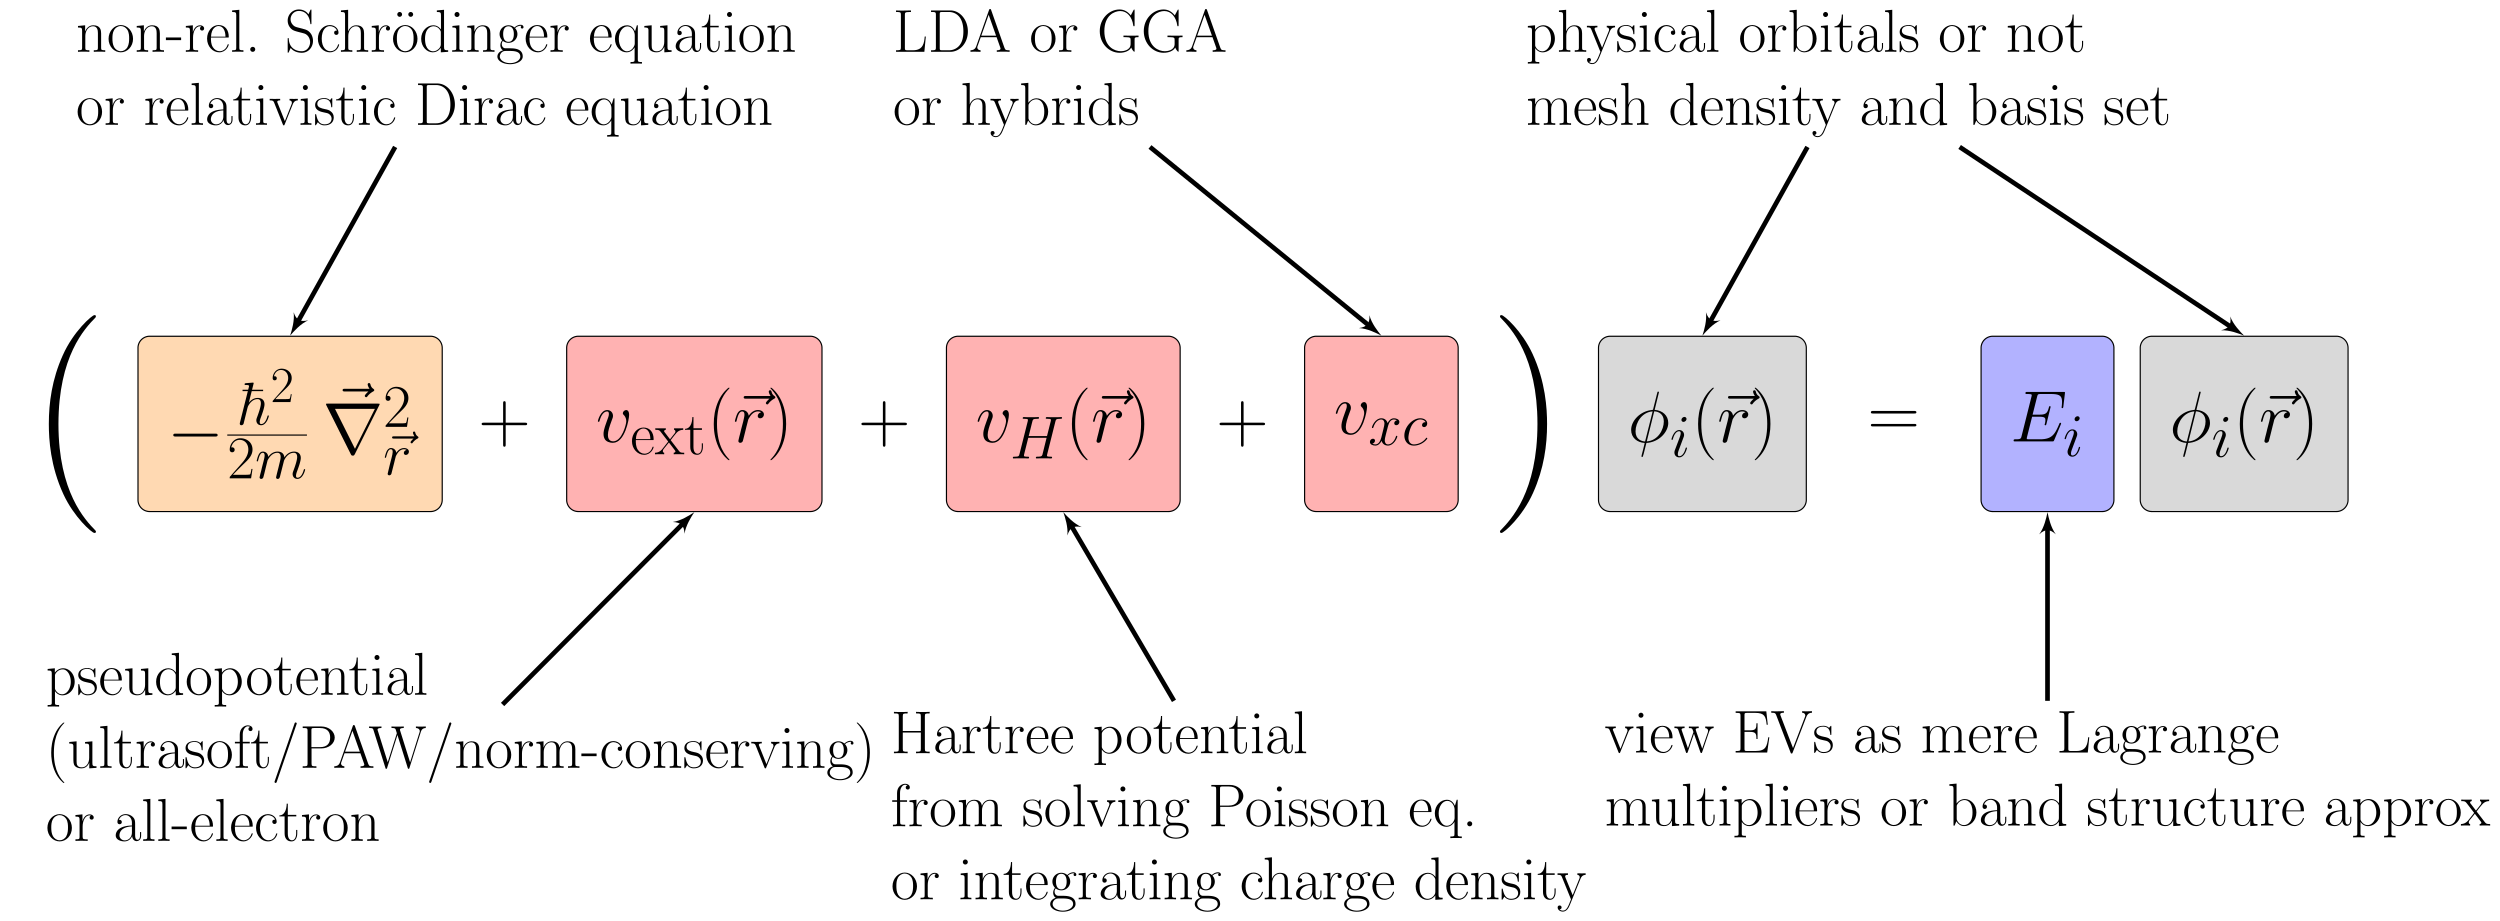 <svg xmlns="http://www.w3.org/2000/svg" xmlns:xlink="http://www.w3.org/1999/xlink" width="852.451" height="313.994"><defs><path id="a" d="M22.75 18.14c0-.078 0-.218-.219-.437C19.11 14.203 9.97 4.688 9.97-18.516c0-23.203 9-32.64 12.64-36.359 0-.078.141-.219.141-.453 0-.219-.219-.36-.516-.36-.812 0-7.14 5.5-10.78 13.672-3.72 8.25-4.767 16.282-4.767 23.422 0 5.36.532 14.422 4.985 24.016 3.578 7.734 9.672 13.172 10.562 13.172.375 0 .516-.157.516-.453m0 0"/><path id="w" d="M19.563-18.516c0-5.359-.532-14.422-4.985-24.015C11-50.266 4.906-55.688 4.016-55.688c-.22 0-.516.063-.516.438 0 .156.063.219.14.375 3.579 3.719 12.641 13.156 12.641 36.281 0 23.203-9 32.64-12.64 36.36-.079.156-.141.234-.141.375 0 .375.297.453.516.453.812 0 7.14-5.5 10.78-13.688 3.72-8.25 4.767-16.281 4.767-23.422m0 0"/><path id="b" d="M16.328-5.703c.422 0 .875 0 .875-.484 0-.5-.453-.5-.875-.5H2.922c-.422 0-.86 0-.86.5 0 .484.438.484.86.484Zm0 0"/><path id="i" d="M19.328-16.375c.047-.078.125-.25.125-.36 0-.171-.031-.187-.594-.187H1.766c-.578 0-.594.016-.594.188 0 .109.062.28.11.359L9.64.344c.172.328.25.469.672.469.421 0 .484-.141.671-.47ZM4.234-15.141h13.61L11.047-1.516Zm0 0"/><path id="c" d="M8.234-11.422v-.469H1.22v.47Zm0 0"/><path id="f" d="M8.61-3.203h-.376c-.203 1.469-.359 1.719-.453 1.844-.093.156-1.578.156-1.875.156H1.938A126 126 0 0 1 5.89-5.172c1.25-1.187 2.718-2.594 2.718-4.64 0-2.438-1.937-3.844-4.109-3.844-2.266 0-3.656 2-3.656 3.86 0 .812.61.921.844.921.218 0 .828-.125.828-.86 0-.64-.532-.828-.828-.828-.125 0-.235.032-.329.063.391-1.75 1.594-2.61 2.86-2.61 1.797 0 2.968 1.422 2.968 3.297 0 1.797-1.046 3.344-2.234 4.688L.843-.469V0h7.282Zm0 0"/><path id="n" d="M7.875-4.86c.078-.077.078-.124.078-.327 0-2.11-1.11-3.938-3.469-3.938C2.297-9.125.563-7.047.563-4.5c0 2.688 1.953 4.672 4.14 4.672 2.313 0 3.234-2.203 3.234-2.625 0-.156-.125-.156-.171-.156-.141 0-.172.046-.25.297C7.063-.907 5.922-.203 4.859-.203c-.89 0-1.78-.5-2.343-1.406-.641-1.063-.641-2.282-.641-3.25Zm-5.969-.312c.14-2.969 1.735-3.625 2.563-3.625 1.39 0 2.343 1.313 2.375 3.625Zm0 0"/><path id="o" d="M5.375-4.812a49 49 0 0 1 1.89-2.391c.688-.797 1.47-1.125 2.376-1.14v-.532c-.344.016-1.063.031-1.438.031-.562 0-1.203 0-1.672-.031v.531c.282.047.453.25.453.531 0 .375-.203.61-.312.75L5.14-5.124 3.328-7.5c-.187-.219-.187-.266-.187-.375 0-.25.203-.453.562-.469v-.531c-.5.031-1.39.031-1.906.031-.563 0-1.219 0-1.672-.031v.531c1.11 0 1.36.078 1.86.703l2.374 3.079c.047.03.141.156.141.218 0 .094-1.797 2.297-2.016 2.594C1.547-.64.578-.562.016-.531V0a43 43 0 0 1 1.453-.047c.406 0 1.312 0 1.687.047v-.531c-.125-.031-.453-.063-.453-.547 0-.375.172-.594.36-.844l1.703-2.11 1.797 2.345c.171.218.421.53.421.671 0 .297-.25.454-.578.485V0c.5-.047 1.375-.047 1.89-.047.563 0 1.22 0 1.688.047v-.531c-1.046 0-1.343-.047-1.843-.688Zm0 0"/><path id="p" d="M3.125-8.344h2.89v-.531h-2.89v-3.828H2.75C2.703-10.578 1.984-8.72.234-8.672v.328h1.797v5.797c0 .406 0 2.719 2.39 2.719 1.22 0 1.923-1.203 1.923-2.734v-1.172h-.375v1.156c0 1.422-.563 2.375-1.422 2.375-.594 0-1.422-.422-1.422-2.297Zm0 0"/><path id="B" d="M8.578-6.281c0-1.047-.219-2.766-2.656-2.766-1.625 0-2.469 1.266-2.781 2.078h-.016v-2.078l-2.437.235v.53c1.218 0 1.406.126 1.406 1.11v5.75c0 .781-.094.89-1.406.89V0c.484-.047 1.406-.047 1.937-.047s1.469 0 1.953.047v-.531c-1.312 0-1.39-.094-1.39-.89v-3.97c0-1.906 1.156-3.328 2.593-3.328 1.532 0 1.703 1.36 1.703 2.36v4.937c0 .781-.093.89-1.406.89V0c.484-.047 1.406-.047 1.938-.047.53 0 1.468 0 1.968.047v-.531c-1.328 0-1.406-.094-1.406-.89Zm0 0"/><path id="C" d="M8.906-4.422c0-2.64-1.922-4.703-4.172-4.703S.563-7.062.563-4.422c0 2.61 1.921 4.594 4.171 4.594s4.172-1.984 4.172-4.594M4.734-.203c-.968 0-1.796-.578-2.28-1.39-.517-.923-.579-2.079-.579-2.985 0-.875.047-1.953.578-2.875.422-.688 1.219-1.344 2.281-1.344.922 0 1.704.516 2.204 1.235.64.968.64 2.343.64 2.984 0 .797-.031 2.031-.594 3.031-.578.953-1.468 1.344-2.25 1.344m0 0"/><path id="D" d="M5.266-3.984v-.907H.078v.907Zm0 0"/><path id="E" d="M3.094-4.875c0-1.984.86-3.844 2.406-3.844.14 0 .281.016.422.078 0 0-.453.157-.453.688 0 .5.39.703.703.703.25 0 .703-.14.703-.719 0-.672-.656-1.078-1.36-1.078-1.562 0-2.25 1.531-2.452 2.25H3.03v-2.25l-2.39.235v.53c1.218 0 1.406.126 1.406 1.11v5.75c0 .781-.078.89-1.406.89V0c.5-.047 1.453-.047 1.984-.047.594 0 1.656 0 2.203.047v-.531c-1.484 0-1.734 0-1.734-.938Zm0 0"/><path id="F" d="m3.156-14.328-2.453.219v.53c1.219 0 1.406.126 1.406 1.126v11.031c0 .781-.078.89-1.406.89V0c.5-.047 1.406-.047 1.922-.047.531 0 1.438 0 1.938.047v-.531c-1.313 0-1.407-.094-1.407-.89Zm0 0"/><path id="G" d="M3.422-.844a.83.83 0 0 0-.844-.843c-.406 0-.844.328-.844.843A.83.83 0 0 0 2.578 0a.84.84 0 0 0 .844-.844m0 0"/><path id="H" d="M9.047-14.031c0-.36-.016-.39-.14-.39-.126 0-.173.093-.25.265l-.626 1.375c-.781-1.14-1.984-1.656-3.281-1.656a3.77 3.77 0 0 0-3.797 3.78c0 .641.14 1.548.844 2.423.766.937 1.484 1.109 3.14 1.547.625.156 1.657.421 1.86.515 1.172.484 1.797 1.734 1.797 2.89 0 1.485-1.047 3.079-2.844 3.079-2.219 0-4.281-1.25-4.422-4.14-.031-.329-.047-.344-.187-.344-.172 0-.188.015-.188.437v4.172c0 .375.016.39.14.39.141 0 .188-.109.47-.75.03-.062.03-.093.421-.89C3.016.047 4.75.328 5.75.328c2.25 0 3.828-1.875 3.828-4.062 0-1.078-.39-1.907-.61-2.282-.874-1.312-1.796-1.562-2.796-1.812-.14-.063-.188-.063-1.344-.36-1.11-.28-1.578-.421-2.094-.984-.593-.64-.796-1.297-.796-1.969 0-1.328 1.078-2.796 2.828-2.796 2.203 0 3.562 1.546 3.875 4.124.062.376.078.391.218.391.188 0 .188-.062.188-.406Zm0 0"/><path id="I" d="M7.203-7.234c-.39 0-.969 0-.969.734 0 .578.485.734.75.734.141 0 .735-.062.735-.78 0-1.47-1.39-2.579-2.985-2.579-2.187 0-4.046 2.016-4.046 4.656 0 2.75 1.937 4.64 4.046 4.64 2.563 0 3.204-2.374 3.204-2.608 0-.079-.032-.141-.172-.141-.141 0-.172.015-.25.281C6.984-.625 5.796-.203 4.922-.203 3.594-.203 2-1.422 2-4.484c0-3.141 1.531-4.282 2.75-4.282.813 0 2 .407 2.453 1.532m0 0"/><path id="J" d="M8.578-6.281c0-1.047-.219-2.766-2.656-2.766-1.688 0-2.516 1.36-2.766 2.047h-.015v-7.328l-2.453.219v.53c1.218 0 1.406.126 1.406 1.126v11.031c0 .781-.094.89-1.406.89V0c.484-.047 1.406-.047 1.937-.047s1.469 0 1.953.047v-.531c-1.312 0-1.39-.094-1.39-.89v-3.97c0-1.906 1.156-3.328 2.593-3.328 1.532 0 1.703 1.36 1.703 2.36v4.937c0 .781-.093.89-1.406.89V0c.484-.047 1.406-.047 1.938-.047.53 0 1.468 0 1.968.047v-.531c-1.328 0-1.406-.094-1.406-.89Zm0 0"/><path id="K" d="M3.656-12.75a.81.81 0 0 0-.812-.828c-.531 0-.813.469-.813.812 0 .407.328.829.813.829.437 0 .812-.36.812-.813m3.782 0a.833.833 0 0 0-.829-.828.817.817 0 0 0-.812.812.82.82 0 1 0 1.64.016m0 0"/><path id="L" d="M6.031-14.11v.532c1.219 0 1.407.125 1.407 1.125v4.828c-.079-.094-.938-1.422-2.61-1.422-2.094 0-4.14 1.875-4.14 4.61C.688-1.735 2.609.172 4.624.172c1.75 0 2.672-1.375 2.766-1.516V.172L9.89 0v-.531c-1.22 0-1.407-.125-1.407-1.125v-12.672Zm1.36 11.626c0 .625-.375 1.187-.844 1.593-.703.625-1.406.72-1.797.72C4.156-.172 2-.47 2-4.422 2-8.47 4.406-8.72 4.938-8.72c.953 0 1.718.531 2.187 1.281.266.438.266.5.266.875Zm0 0"/><path id="M" d="M3.203-12.719c0-.453-.375-.86-.844-.86a.854.854 0 0 0-.843.86.84.84 0 0 0 .843.844.85.85 0 0 0 .844-.844M.781-8.813v.532c1.156 0 1.328.125 1.328 1.11v5.75c0 .78-.078.89-1.406.89V0c.5-.047 1.39-.047 1.906-.047.485 0 1.344 0 1.813.047v-.531c-1.219 0-1.266-.125-1.266-.875v-7.64Zm0 0"/><path id="N" d="M2.297-3.719a3.08 3.08 0 0 0 1.89.656c1.641 0 3.047-1.28 3.047-2.984 0-.547-.171-1.375-.796-2.016.578-.609 1.437-.812 1.906-.812.078 0 .203 0 .312.063-.078.015-.265.093-.265.421 0 .266.187.454.453.454.312 0 .469-.204.469-.47 0-.39-.313-.812-.97-.812-.827 0-1.546.406-2.124.938a3 3 0 0 0-2.032-.766c-1.625 0-3.03 1.281-3.03 3 0 1.172.687 1.922.89 2.125-.625.719-.625 1.563-.625 1.672 0 .531.203 1.328.906 1.75C1.266-.234.406.594.406 1.625c0 1.5 1.969 2.594 4.328 2.594 2.266 0 4.313-1.063 4.313-2.61 0-2.812-3.063-2.812-4.64-2.812-.485 0-1.329 0-1.438-.016-.64-.11-1.063-.687-1.063-1.406 0-.187 0-.64.39-1.094m1.89.313c-1.812 0-1.812-2.235-1.812-2.64 0-.423 0-2.657 1.813-2.657 1.828 0 1.828 2.234 1.828 2.656 0 .406 0 2.64-1.828 2.64m.547 7.265c-2.062 0-3.5-1.093-3.5-2.234 0-.64.36-1.234.813-1.562.515-.36.719-.36 2.125-.36 1.687 0 4.047 0 4.047 1.922 0 1.14-1.422 2.234-3.485 2.234m0 0"/><path id="O" d="M8.484-9.047h-.328L7.546-7c-.484-1.094-1.343-2.047-2.734-2.047-2.109 0-4.124 1.875-4.124 4.61C.688-1.735 2.577.172 4.64.172c1.593 0 2.484-1.219 2.75-1.688V2.61c0 .782-.079.875-1.407.875v.547c.5-.047 1.407-.047 1.954-.047.53 0 1.468 0 1.953.047v-.547c-1.313 0-1.407-.078-1.407-.875ZM7.438-2.828c0 .89-.75 1.719-.813 1.781-.64.719-1.375.875-1.875.875C3.203-.172 2-2.125 2-4.422c0-2.422 1.36-4.25 2.953-4.25 1.656 0 2.484 1.875 2.484 2.953Zm0 0"/><path id="P" d="M6.078-8.812v.53c1.219 0 1.406.126 1.406 1.11v3.766c0 1.734-.937 3.234-2.468 3.234-1.688 0-1.828-1-1.828-2.078v-6.797l-2.5.235v.53c.828 0 1.375 0 1.406.829v3.969c0 1.375 0 2.265.531 2.843.266.266.781.813 2.266.813 1.765 0 2.437-1.5 2.609-1.922h.016V.172L9.984 0v-.531c-1.218 0-1.406-.125-1.406-1.125v-7.39Zm0 0"/><path id="Q" d="M7.438-5.344c0-1.375 0-2.093-.875-2.89a3.47 3.47 0 0 0-2.344-.891c-1.64 0-2.813 1.281-2.813 2.64 0 .766.625.798.735.798.28 0 .75-.157.75-.735 0-.516-.391-.75-.75-.75-.079 0-.172.031-.235.047.422-1.297 1.547-1.672 2.266-1.672 1.031 0 2.172.906 2.172 2.64v.907c-1.219.047-2.688.203-3.844.828C1.203-3.703.828-2.672.828-1.875.828-.297 2.688.172 3.781.172c1.14 0 2.188-.64 2.64-1.828C6.47-.75 7.048.078 7.954.078c.438 0 1.531-.281 1.531-1.922V-3H9.11v1.188c0 1.25-.562 1.421-.828 1.421-.844 0-.844-1.078-.844-1.984ZM6.344-2.875c0 1.797-1.282 2.703-2.422 2.703-1.031 0-1.828-.75-1.828-1.703 0-.625.265-1.719 1.453-2.375 1-.562 2.14-.64 2.797-.687Zm0 0"/><path id="R" d="M8.078-7.016c.188-.468.516-1.28 1.719-1.328v-.531c-.39.016-.922.031-1.313.031-.421 0-1.109 0-1.515-.031v.531c.515.047.797.281.797.828 0 .188 0 .22-.125.516L5.375-1.266 2.906-7.453c-.125-.266-.125-.313-.125-.39 0-.5.688-.5 1-.5v-.532c-.5.031-1.406.031-1.922.031-.562 0-1.203 0-1.656-.031v.531c.781 0 1.219 0 1.469.64l3 7.517c.125.312.14.359.328.359s.203-.047.328-.36Zm0 0"/><path id="S" d="M6.375-8.719c0-.375-.016-.39-.14-.39-.079 0-.094.015-.344.328-.063.078-.25.297-.313.375-.656-.703-1.594-.719-1.937-.719-2.297 0-3.125 1.188-3.125 2.39 0 1.86 2.109 2.298 2.703 2.423 1.312.265 1.765.343 2.187.718.282.25.735.703.735 1.453 0 .86-.5 1.97-2.407 1.97-1.796 0-2.437-1.36-2.812-3.173-.047-.297-.047-.312-.219-.312s-.187.015-.187.437V-.25c0 .375.015.39.14.39.11 0 .125-.015.235-.187.125-.187.437-.672.562-.875C1.86-.375 2.578.172 3.734.172c2.047 0 3.141-1.125 3.141-2.734 0-1.047-.547-1.61-.828-1.86-.61-.64-1.344-.781-2.203-.953-1.14-.25-2.578-.531-2.578-1.797 0-.531.28-1.672 2.375-1.672 2.203 0 2.328 2.063 2.375 2.735.015.093.125.125.187.125.172 0 .172-.063.172-.422Zm0 0"/><path id="T" d="M1.078-14.11v.532c1.422 0 1.656 0 1.656.937v11.172c0 .938-.234.938-1.656.938V0h6.563c3.328 0 6-3.062 6-6.937 0-3.907-2.625-7.172-6-7.172ZM4.922-.53c-.828 0-.875-.11-.875-.813v-11.422c0-.703.047-.812.875-.812h2.312c1.704 0 4.875 1.015 4.875 6.64 0 2.907-.859 4.094-1.25 4.641A4.52 4.52 0 0 1 7.234-.53Zm0 0"/><path id="U" d="M4.547 3.484c-1.328 0-1.406-.078-1.406-.875v-3.875C3.734-.39 4.609.172 5.703.172c2.063 0 4.156-1.828 4.156-4.64 0-2.594-1.796-4.579-3.937-4.579-1.234 0-2.25.688-2.828 1.5v-1.5L.64-8.812v.53c1.218 0 1.406.126 1.406 1.11V2.61c0 .782-.078.875-1.406.875v.547c.5-.047 1.406-.047 1.937-.047.547 0 1.469 0 1.969.047ZM3.14-6.484c0-.297 0-.72.812-1.485a2.8 2.8 0 0 1 1.828-.703c1.516 0 2.75 1.875 2.75 4.235 0 2.343-1.328 4.265-2.953 4.265-.75 0-1.547-.344-2.172-1.312-.265-.453-.265-.578-.265-.907Zm0 0"/><path id="V" d="M6.328 5.047c0-.031 0-.063-.062-.125-.953-.969-3.5-3.625-3.5-10.063 0-6.453 2.5-9.078 3.515-10.109 0-.016.047-.062.047-.125 0-.062-.062-.094-.156-.094-.219 0-1.984 1.531-2.984 3.797-1.047 2.297-1.329 4.531-1.329 6.5 0 1.5.141 4.016 1.391 6.688.984 2.14 2.672 3.656 2.922 3.656.11 0 .156-.047.156-.125m0 0"/><path id="W" d="M3.156-8.344h2.36v-.531H3.125v-2.5c0-1.719.86-2.797 1.75-2.797.266 0 .578.078.781.235-.156.03-.593.187-.593.703 0 .53.406.703.703.703.28 0 .703-.172.703-.703 0-.797-.75-1.266-1.578-1.266-1.172 0-2.782.969-2.782 3.156v2.469H.453v.531H2.11v6.922c0 .781-.078.89-1.406.89V0c.5-.047 1.438-.047 1.985-.047.593 0 1.656 0 2.203.047v-.531c-1.485 0-1.735 0-1.735-.938Zm0 0"/><path id="X" d="M8.406-14.75c.11-.266.11-.312.11-.344a.357.357 0 0 0-.36-.375c-.25 0-.328.156-.406.406L1.047 4.422c-.094.266-.094.312-.094.344 0 .25.188.375.344.375.25 0 .328-.157.422-.407Zm0 0"/><path id="Y" d="M4.094-6.625H7.39c2.672 0 4.609-1.734 4.609-3.703s-1.906-3.781-4.61-3.781h-6.31v.53c1.422 0 1.656 0 1.656.938v11.172c0 .938-.234.938-1.656.938V0c.594-.047 1.688-.047 2.328-.047s1.735 0 2.344.047v-.531c-1.437 0-1.656 0-1.656-.938Zm-.047-.437v-5.704c0-.703.047-.812.875-.812H7c2.672 0 3.438 1.531 3.438 3.25 0 1.875-.922 3.265-3.438 3.265Zm0 0"/><path id="Z" d="M7.5-14.281c-.11-.266-.14-.328-.36-.328-.202 0-.234.062-.343.328L2.422-1.875C2.032-.765 1.203-.531.469-.531V0c.375-.047 1.203-.047 1.594-.047.515 0 1.343 0 1.843.047v-.531c-.969-.047-1.125-.703-1.125-.953 0-.188.047-.297.094-.422l1.094-3.078h5.406l1.25 3.515c.094.25.094.297.094.375 0 .563-.89.563-1.281.563V0c.593-.047 1.671-.047 2.312-.047.547 0 1.578 0 2.063.047v-.531c-1.094 0-1.454 0-1.735-.766Zm-.828 1.656 2.516 7.11H4.156Zm0 0"/><path id="aa" d="M17.828-12.25c.188-.562.5-1.281 1.688-1.328v-.531a43 43 0 0 1-1.438.046c-.515 0-1.422 0-1.922-.046v.53c.922.032 1.313.548 1.313 1.048 0 .14-.016.219-.094.453L14.172-1.875l-3.375-10.75c-.063-.203-.078-.281-.078-.375 0-.578.906-.578 1.297-.578v-.531c-.594.046-1.625.046-2.266.046-.516 0-1.453 0-1.922-.046v.53c.953 0 1.203.063 1.406.438.079.188.407 1.266.407 1.329a.7.7 0 0 1-.063.265l-3.031 9.64-3.36-10.718c-.109-.281-.109-.328-.109-.375 0-.578.906-.578 1.328-.578v-.531c-.61.046-1.64.046-2.281.046-.531 0-1.437 0-1.937-.046v.53c1.234 0 1.328.126 1.53.798L5.75-.016c.094.313.094.344.281.344.172 0 .235-.031.313-.328l3.515-11.203L13.36 0c.094.297.157.328.313.328.187 0 .187-.031.297-.344Zm0 0"/><path id="ab" d="M13.969-6.281c0-1.032-.188-2.766-2.656-2.766-1.391 0-2.376.953-2.735 2.063h-.031c-.25-1.688-1.469-2.063-2.625-2.063-1.625 0-2.469 1.266-2.781 2.078h-.016v-2.078l-2.437.235v.53c1.218 0 1.406.126 1.406 1.11v5.75c0 .781-.094.89-1.406.89V0c.484-.047 1.406-.047 1.937-.047s1.469 0 1.953.047v-.531c-1.312 0-1.39-.094-1.39-.89v-3.97c0-1.906 1.156-3.328 2.593-3.328 1.532 0 1.703 1.36 1.703 2.36v4.937c0 .781-.093.89-1.406.89V0c.484-.047 1.406-.047 1.938-.047.53 0 1.468 0 1.968.047v-.531c-1.328 0-1.406-.094-1.406-.89v-3.97c0-1.906 1.156-3.328 2.594-3.328 1.531 0 1.703 1.36 1.703 2.36v4.937c0 .781-.094.89-1.406.89V0c.484-.047 1.406-.047 1.937-.047s1.469 0 1.969.047v-.531c-1.328 0-1.406-.094-1.406-.89Zm0 0"/><path id="ac" d="M5.438-5.14c0-1.485-.157-4.016-1.391-6.672-.984-2.157-2.688-3.657-2.938-3.657-.062 0-.14.016-.14.125q0 .047.047.094C2-14.219 4.53-11.594 4.53-5.172c0 6.453-2.5 9.078-3.515 10.11-.032.046-.047.062-.047.109 0 .094.078.125.14.125.235 0 1.985-1.531 3-3.813 1.032-2.28 1.329-4.515 1.329-6.5m0 0"/><path id="ad" d="M11.594-12.64c0-.938.219-.938 1.64-.938v-.531c-.593.046-1.687.046-2.328.046s-1.734 0-2.328-.046v.53c1.422 0 1.64 0 1.64.938v5.047H4.064v-5.047c0-.937.234-.937 1.656-.937v-.531c-.594.046-1.688.046-2.328.046-.641 0-1.735 0-2.344-.046v.53c1.437 0 1.656 0 1.656.938v11.172c0 .938-.219.938-1.656.938V0c.61-.047 1.703-.047 2.344-.047s1.734 0 2.328.047v-.531c-1.422 0-1.657 0-1.657-.938v-5.593h6.157v5.593c0 .938-.219.938-1.64.938V0c.593-.047 1.687-.047 2.327-.047s1.735 0 2.328.047v-.531c-1.421 0-1.64 0-1.64-.938Zm0 0"/><path id="ae" d="M8.063-7.062C8.578-8.328 9.5-8.344 9.797-8.344v-.531c-.39.016-.922.031-1.313.031-.421 0-1.109 0-1.515-.031v.531c.781.063.797.64.797.797 0 .219-.047.313-.141.563l-2.25 5.578-2.469-6.031c-.094-.25-.094-.391-.094-.407 0-.453.47-.5.97-.5v-.531c-.5.031-1.391.031-1.907.031-.547 0-1.219 0-1.672-.031v.531c1.125 0 1.25.11 1.516.766L4.797 0C3.859 2.438 3.328 3.86 2.03 3.86c-.234 0-.75-.063-1.125-.438.485-.031.688-.328.688-.672 0-.36-.25-.656-.672-.656-.453 0-.672.297-.672.672 0 .828.844 1.422 1.781 1.422C3.22 4.188 3.97 3.03 4.375 2Zm0 0"/><path id="af" d="M11.203-5.219h-.375C10.656-3.187 10.391-.53 6.86-.53H4.938c-.829 0-.875-.11-.875-.813v-11.281c0-.734.046-.953 1.625-.953h.453v-.531c-.86.046-1.844.046-2.688.046-.64 0-1.797 0-2.406-.046v.53c1.437 0 1.656 0 1.656.938v11.172c0 .938-.219.938-1.656.938V0h9.656Zm0 0"/><path id="ag" d="M12.828-4.11c0-.78.063-.89 1.344-.89v-.531c-.5.031-1.61.031-2.172.031-.578 0-2.187-.016-2.969-.031V-5h.61c1.78 0 1.828.234 1.828.969v1.36c0 2.28-2.688 2.468-3.328 2.468-2.125 0-5.625-1.469-5.625-6.86 0-5.39 3.437-6.843 5.437-6.843 2.328 0 4.031 2.031 4.422 4.906.047.234.047.281.219.281.234 0 .234-.047.234-.406v-4.906c0-.36-.015-.39-.14-.39-.094 0-.11.03-.25.265l-.907 1.734c-1.015-1.265-2.25-2.015-3.844-2.015-3.53 0-6.734 3.124-6.734 7.374C.953-2.827 4.093.329 7.72.329c1.687 0 3.312-.594 3.953-1.781.344.86.922 1.437 1.031 1.437.11 0 .125-.03.125-.39Zm0 0"/><path id="ah" d="M3.094-14.328.64-14.11v.53c1.218 0 1.406.126 1.406 1.126V0h.375l.594-1.469C3.609-.5 4.5.171 5.703.171c2.063 0 4.156-1.827 4.156-4.64 0-2.64-1.859-4.578-3.953-4.578-1.281 0-2.187.688-2.812 1.485ZM3.14-6.5c0-.375 0-.437.28-.875.813-1.234 1.97-1.344 2.36-1.344.625 0 2.75.328 2.75 4.235 0 4.093-2.437 4.312-2.937 4.312-.64 0-1.563-.234-2.235-1.437C3.14-2 3.14-2.047 3.14-2.422Zm0 0"/><path id="ai" d="M12.016-7.062c.422-1.22 1.25-1.266 1.562-1.282v-.531c-.422.016-.828.031-1.25.031-.39 0-1.281 0-1.625-.031v.531c.64.047.985.406.985.922 0 .156-.032.344-.079.484l-1.937 5.61-2.11-6.094c-.046-.14-.109-.297-.109-.39 0-.532.703-.532 1.031-.532v-.531c-.468.031-1.343.031-1.828.031-.515 0-1.062 0-1.531-.031v.531c1.14 0 1.14.047 1.563 1.344L4.797-1.469 2.75-7.437c-.11-.266-.11-.313-.11-.375 0-.532.704-.532 1.032-.532v-.531c-.485.031-1.36.031-1.875.031-.453 0-1.156 0-1.594-.031v.531c.906 0 1.14.063 1.36.75L4.108-.172c.079.281.141.344.313.344.14 0 .219-.047.328-.36l2.125-6.234L9.031-.187c.094.312.188.359.328.359.157 0 .22-.063.313-.344Zm0 0"/><path id="aj" d="M12.531-5.219h-.36C11.72-2.187 11.439-.53 7.814-.53H4.938c-.829 0-.875-.11-.875-.813v-5.703h1.953c1.937 0 2.125.703 2.125 2.422h.375V-10H8.14c0 1.719-.188 2.422-2.125 2.422H4.063v-5.14c0-.704.046-.813.875-.813h2.828c3.203 0 3.578 1.281 3.859 4.031H12l-.5-4.562H1.047v.53c1.437 0 1.656 0 1.656.938v11.125c0 .938-.219.938-1.656.938V0h10.75Zm0 0"/><path id="ak" d="M12.188-12.203c.187-.453.515-1.344 1.906-1.375v-.531c-.485.046-1.016.046-1.531.046-.5 0-1.344 0-1.829-.046v.53c1.047.063 1.079.798 1.079.923 0 .219-.063.36-.126.531L7.626-1.531 3.359-12.656c-.046-.156-.093-.25-.093-.36 0-.562.828-.562 1.265-.562v-.531c-.672.046-1.64.046-2.328.046-.531 0-1.5 0-2-.046v.53c1.203 0 1.422.095 1.672.75L6.797 0c.11.297.125.328.344.328.234 0 .25-.031.359-.328Zm0 0"/><path id="d" d="M5.797-13.812a1.1 1.1 0 0 0 .062-.313c0-.203-.203-.203-.234-.203s-1.047.078-1.14.094c-.36.015-.657.062-1.032.078-.515.047-.672.062-.672.437 0 .203.172.203.469.203 1 0 1.031.188 1.031.407 0 .109-.047.28-.062.343l-3 11.954c-.078.312-.078.359-.078.484 0 .453.343.531.547.531.359 0 .625-.265.734-.5l.922-3.734c.11-.453.234-.89.328-1.344.234-.86.234-.89.625-1.484.39-.594 1.328-1.844 2.906-1.844.828 0 1.125.625 1.125 1.453 0 1.156-.812 3.406-1.265 4.64-.188.5-.282.766-.282 1.141 0 .938.64 1.672 1.625 1.672 1.922 0 2.64-3.031 2.64-3.156 0-.11-.077-.188-.202-.188-.188 0-.203.063-.313.407-.469 1.656-1.234 2.53-2.062 2.53-.203 0-.531-.03-.531-.687 0-.53.25-1.203.328-1.421.375-1 1.297-3.438 1.297-4.626 0-1.25-.72-2.171-2.297-2.171-1.172 0-2.203.562-3.047 1.625Zm0 0"/><path id="g" d="M4.25-6.047c.047-.125.563-1.156 1.328-1.828.531-.484 1.234-.828 2.047-.828.828 0 1.11.625 1.11 1.453 0 .125 0 .531-.25 1.5l-.516 2.14c-.157.61-.547 2.141-.594 2.376-.078.312-.203.843-.203.922 0 .296.219.515.531.515.625 0 .719-.469.906-1.219l1.25-4.937c.032-.156 1.11-2.75 3.375-2.75.829 0 1.125.625 1.125 1.453 0 1.156-.812 3.406-1.265 4.64-.188.5-.281.766-.281 1.141 0 .938.64 1.672 1.624 1.672 1.922 0 2.641-3.031 2.641-3.156 0-.11-.078-.188-.203-.188-.187 0-.203.063-.312.407-.47 1.656-1.235 2.53-2.063 2.53-.203 0-.531-.03-.531-.687 0-.53.25-1.203.328-1.421.375-1 1.297-3.438 1.297-4.626 0-1.25-.719-2.171-2.297-2.171-1.375 0-2.5.78-3.313 2-.062-1.11-.75-2-2.296-2-1.844 0-2.813 1.297-3.188 1.812-.062-1.172-.906-1.812-1.812-1.812-.594 0-1.079.297-1.47 1.078-.374.734-.655 2-.655 2.078 0 .094.078.187.218.187.172 0 .188-.015.313-.5.312-1.218.703-2.437 1.531-2.437.469 0 .64.344.64.953 0 .453-.203 1.266-.359 1.906l-.578 2.235c-.078.39-.297 1.312-.406 1.687-.14.531-.375 1.516-.375 1.61 0 .296.234.515.547.515a.78.78 0 0 0 .687-.437c.047-.094.235-.813.344-1.235l.453-1.86Zm0 0"/><path id="j" d="M11.047-12.328c-.25.219-1.016.953-1.016 1.234 0 .203.188.39.406.39.188 0 .266-.124.407-.327a5 5 0 0 1 1.531-1.281c.203-.126.344-.188.344-.407 0-.187-.156-.297-.281-.39-.579-.407-.72-.953-.782-1.203-.062-.172-.125-.422-.422-.422a.383.383 0 0 0-.375.406c0 .172.125.672.516 1.234H4.438c-.344 0-.704 0-.704.39 0 .376.375.376.704.376Zm0 0"/><path id="k" d="M8.031-8.453c-.64.125-.969.578-.969 1.031 0 .5.391.672.688.672.578 0 1.047-.5 1.047-1.125 0-.656-.64-1.234-1.672-1.234-.828 0-1.781.375-2.64 1.625-.141-1.094-.97-1.625-1.798-1.625-.812 0-1.218.625-1.468 1.078-.344.734-.657 1.984-.657 2.078s.079.187.22.187c.171 0 .187-.015.312-.5.312-1.234.703-2.437 1.531-2.437.5 0 .64.36.64.953 0 .453-.203 1.266-.359 1.906l-.578 2.235c-.078.39-.297 1.312-.406 1.687-.14.531-.375 1.516-.375 1.61 0 .296.234.515.547.515.219 0 .61-.14.734-.547.063-.172.828-3.297.953-3.765.11-.453.219-.891.328-1.344.079-.297.172-.625.235-.89.062-.188.61-1.204 1.125-1.657.25-.219.797-.703 1.64-.703.329 0 .657.062.922.25m0 0"/><path id="t" d="M15.453-12.594c.188-.703.219-.922 1.688-.922.375 0 .578 0 .578-.359 0-.234-.188-.234-.313-.234-.36 0-.797.046-1.187.046H13.78c-.39 0-.828-.046-1.219-.046-.14 0-.39 0-.39.39 0 .203.14.203.531.203 1.235 0 1.235.172 1.235.407 0 .03 0 .156-.079.468l-1.265 5H6.359l1.235-4.953c.187-.703.234-.922 1.703-.922.375 0 .578 0 .578-.359 0-.234-.187-.234-.312-.234-.376 0-.797.046-1.204.046H5.922c-.39 0-.813-.046-1.219-.046-.14 0-.39 0-.39.39 0 .203.156.203.546.203 1.235 0 1.235.172 1.235.407 0 .03 0 .156-.078.468L3.219-1.53C3.03-.813 3-.594 1.563-.594c-.47 0-.61 0-.61.39 0 .204.219.204.281.204.375 0 .813-.047 1.204-.047h2.437c.39 0 .828.047 1.219.047.172 0 .39 0 .39-.39 0-.204-.187-.204-.5-.204-1.25 0-1.25-.172-1.25-.375 0-.015 0-.172.032-.328l1.437-5.75h6.25c-.344 1.36-1.406 5.688-1.437 5.813-.235.609-.563.609-1.782.64-.25 0-.437 0-.437.39 0 .204.234.204.297.204.36 0 .797-.047 1.187-.047h2.438c.39 0 .828.047 1.219.047.171 0 .39 0 .39-.39 0-.204-.172-.204-.484-.204-1.266 0-1.266-.172-1.266-.375 0-.015 0-.172.047-.328Zm0 0"/><path id="u" d="M9.797-8.422c-.672.125-.922.61-.922 1 0 .5.406.672.688.672.624 0 1.062-.547 1.062-1.094 0-.875-1-1.265-1.86-1.265-1.265 0-1.968 1.234-2.156 1.625C6.141-9.031 4.86-9.11 4.484-9.11c-2.109 0-3.218 2.703-3.218 3.156 0 .094.078.187.218.187.172 0 .204-.125.25-.203.704-2.297 2.094-2.734 2.688-2.734.922 0 1.11.875 1.11 1.375 0 .453-.126.922-.36 1.922l-.703 2.828C4.156-1.344 3.547-.203 2.453-.203c-.094 0-.61 0-1.047-.266.735-.156.907-.765.907-1.015 0-.422-.313-.657-.704-.657-.5 0-1.03.422-1.03 1.094 0 .86.968 1.25 1.859 1.25.984 0 1.687-.781 2.125-1.625C4.89-.203 5.922.203 6.688.203c2.109 0 3.234-2.703 3.234-3.156 0-.11-.094-.188-.219-.188-.187 0-.203.11-.265.266C8.875-1.047 7.688-.203 6.75-.203c-.719 0-1.11-.547-1.11-1.39 0-.454.079-.782.407-2.141l.734-2.813c.297-1.234 1-2.156 1.953-2.156.047 0 .625 0 1.063.281m0 0"/><path id="v" d="M8.078-7.766c-.39 0-.578 0-.875.25a1.05 1.05 0 0 0-.344.735c0 .422.313.672.704.672.5 0 1.046-.422 1.046-1.25 0-.985-.953-1.75-2.375-1.75C3.531-9.11.828-6.156.828-3.22c0 1.797 1.11 3.422 3.219 3.422C6.859.203 8.64-1.984 8.64-2.25c0-.125-.125-.234-.22-.234-.062 0-.077.03-.265.218C6.844-.516 4.875-.203 4.094-.203c-1.422 0-1.89-1.25-1.89-2.281 0-.72.358-2.72 1.108-4.125.532-.97 1.641-2.094 2.954-2.094.265 0 1.39.047 1.812.937m0 0"/><path id="y" d="M5.844-2.953c0-.11-.078-.188-.203-.188-.188 0-.203.063-.313.407-.531 1.89-1.375 2.53-2.062 2.53-.25 0-.532-.062-.532-.687 0-.562.235-1.171.47-1.796L4.64-6.531c.062-.157.218-.532.218-.922 0-.875-.625-1.656-1.64-1.656-1.89 0-2.656 3-2.656 3.156 0 .094.078.187.218.187.188 0 .203-.078.297-.375.484-1.734 1.281-2.562 2.078-2.562.188 0 .547.031.547.687 0 .532-.281 1.22-.437 1.672L1.813-2.5c-.125.328-.25.656-.25 1.031 0 .938.64 1.672 1.64 1.672 1.906 0 2.64-3.015 2.64-3.156m-.157-9.938a.695.695 0 0 0-.703-.687c-.484 0-1.015.469-1.015 1 0 .515.437.687.672.687.562 0 1.047-.546 1.047-1m0 0"/><path id="e" d="M7.188-2.672h-.313c-.172 1.219-.312 1.438-.39 1.531C6.405-1 5.171-1 4.921-1H1.625c.61-.672 1.813-1.89 3.281-3.312 1.047-.985 2.282-2.157 2.282-3.86 0-2.031-1.625-3.203-3.438-3.203-1.89 0-3.047 1.656-3.047 3.219 0 .672.5.75.703.75.172 0 .688-.094.688-.703 0-.532-.438-.688-.688-.688a.7.7 0 0 0-.265.047c.328-1.453 1.328-2.187 2.375-2.187 1.5 0 2.468 1.187 2.468 2.765 0 1.485-.875 2.781-1.859 3.906L.703-.39V0h6.063Zm0 0"/><path id="h" d="M13.266-14.797c-.313.281-1.22 1.14-1.22 1.485 0 .25.22.468.47.468.218 0 .328-.14.5-.39a6 6 0 0 1 1.828-1.532c.25-.156.422-.234.422-.5 0-.218-.203-.343-.344-.468-.703-.47-.875-1.141-.938-1.438-.078-.203-.156-.5-.5-.5a.45.45 0 0 0-.453.469c0 .234.156.828.625 1.484H5.328c-.422 0-.844 0-.844.485 0 .437.454.437.844.437Zm0 0"/><path id="m" d="M11.328-9.266c0-1.562-.797-1.656-1-1.656-.594 0-1.14.594-1.14 1.078 0 .297.187.469.28.578.25.22.891.891.891 2.172 0 1.047-1.484 6.844-4.468 6.844-1.5 0-1.797-1.266-1.797-2.172 0-1.25.562-2.984 1.234-4.765.39-1.016.5-1.266.5-1.766 0-1.031-.75-1.969-1.969-1.969-2.265 0-3.187 3.594-3.187 3.781 0 .11.094.235.265.235.235 0 .25-.11.344-.453.61-2.125 1.563-3.078 2.516-3.078.219 0 .64 0 .64.828 0 .64-.28 1.359-.64 2.297-1.188 3.171-1.188 3.937-1.188 4.53 0 .548.063 1.563.829 2.266.906.766 2.14.766 2.359.766 4.11 0 5.531-8.11 5.531-9.516m0 0"/><path id="r" d="M9.64-10.14c-.765.156-1.171.703-1.171 1.25 0 .593.484.78.828.78.687 0 1.265-.593 1.265-1.328 0-.796-.78-1.484-2.015-1.484-.985 0-2.125.438-3.172 1.953-.172-1.312-1.156-1.953-2.156-1.953-.969 0-1.453.735-1.75 1.281-.422.891-.797 2.375-.797 2.5 0 .11.094.235.265.235.204 0 .235-.032.375-.61.375-1.484.844-2.921 1.829-2.921.593 0 .78.421.78 1.14 0 .547-.25 1.516-.421 2.281l-.703 2.672a39 39 0 0 1-.5 2.047c-.172.64-.438 1.797-.438 1.922A.62.62 0 0 0 2.5.25c.281 0 .75-.172.89-.672.079-.203 1-3.937 1.141-4.515.125-.547.282-1.063.407-1.61.093-.344.187-.734.265-1.062.078-.22.75-1.438 1.36-1.985.296-.265.953-.844 1.968-.844.39 0 .781.079 1.11.297m0 0"/><path id="x" d="M10.656-16.969c0-.234-.172-.234-.25-.234-.219 0-.25.047-.344.469L8.72-11.406c-.063.328-.094.36-.125.375-.016.047-.188.078-.25.078-4.063.344-7.172 3.687-7.172 6.797C1.173-1.484 3.22.156 5.798.297c-.203.766-.375 1.562-.563 2.328-.359 1.313-.546 2.14-.546 2.234 0 .047 0 .204.25.204.062 0 .171 0 .218-.11.047-.047.203-.64.297-.969L6.375.297c4.234-.219 7.453-3.688 7.453-6.813 0-2.5-1.89-4.28-4.64-4.468Zm-1.61 6.485c1.642.093 3.267 1.015 3.267 3.453 0 2.797-1.954 6.515-5.813 6.812ZM5.923-.204c-1.219-.062-3.25-.718-3.25-3.437 0-3.125 2.266-6.593 5.828-6.812Zm0 0"/><path id="A" d="M17.219-5.75c.031-.078.11-.25.11-.344 0-.125-.11-.25-.25-.25-.11 0-.157.032-.235.094-.047.031-.047.078-.266.578-1.469 3.469-2.531 4.953-6.484 4.953H6.469c-.344 0-.39 0-.547-.031-.266-.016-.297-.062-.297-.266 0-.171.047-.328.094-.546l1.718-6.844h2.454c1.937 0 2.078.422 2.078 1.172 0 .25 0 .468-.172 1.218a.6.6 0 0 0-.078.266c0 .172.125.25.281.25.219 0 .234-.172.344-.516l1.406-5.75a.246.246 0 0 0-.25-.25c-.219 0-.234.094-.344.438-.5 1.906-.984 2.453-3.187 2.453h-2.36l1.532-6.094c.234-.86.28-.937 1.297-.937h3.546c3.047 0 3.657.812 3.657 2.703 0 .015 0 .719-.094 1.531-.031.094-.047.25-.047.297 0 .203.125.281.266.281.172 0 .28-.11.328-.547l.515-4.343c0-.078.047-.313.047-.375 0-.266-.218-.266-.672-.266H5.891c-.47 0-.72 0-.72.438 0 .28.188.28.61.28 1.532 0 1.532.173 1.532.438 0 .125-.032.235-.094.5l-3.36 13.39c-.218.86-.265 1.11-2 1.11-.468 0-.718 0-.718.453 0 .266.14.266.64.266H14.22c.547 0 .578-.031.75-.422Zm0 0"/><path id="l" d="M9.344-5.75h6.562c.344 0 .766 0 .766-.422 0-.437-.39-.437-.766-.437H9.344v-6.578c0-.344 0-.766-.422-.766-.453 0-.453.39-.453.765v6.579H1.906c-.343 0-.765 0-.765.422 0 .437.39.437.765.437H8.47V.813c0 .359 0 .78.422.78.453 0 .453-.405.453-.78Zm0 0"/><path id="q" d="M7.578 6.047c0-.031 0-.078-.062-.156C6.375 4.734 3.328 1.563 3.328-6.172c0-7.734 2.985-10.875 4.203-12.11 0-.03.047-.077.047-.155 0-.079-.062-.125-.172-.125-.265 0-2.375 1.828-3.593 4.562-1.235 2.75-1.579 5.422-1.579 7.813 0 1.78.172 4.796 1.657 8C5.078 4.39 7.109 6.188 7.406 6.188c.125 0 .172-.047.172-.141m0 0"/><path id="s" d="M6.516-6.172c0-1.781-.172-4.812-1.657-8-1.187-2.578-3.218-4.39-3.515-4.39-.078 0-.172.03-.172.156 0 .047.016.062.047.125 1.187 1.234 4.203 4.375 4.203 12.093 0 7.72-3 10.875-4.203 12.11-.032.047-.047.078-.047.125 0 .125.094.14.172.14.265 0 2.375-1.828 3.593-4.546 1.235-2.75 1.579-5.438 1.579-7.813m0 0"/><path id="z" d="M15.938-7.953c.374 0 .734 0 .734-.422 0-.453-.422-.453-.844-.453H1.984c-.421 0-.843 0-.843.453 0 .422.375.422.75.422Zm-.11 4.406c.422 0 .844 0 .844-.437 0-.422-.36-.422-.735-.422H1.892c-.375 0-.75 0-.75.422 0 .437.422.437.843.437Zm0 0"/></defs><use xlink:href="#a" x="9.962" y="163.131"/><path fill="#FFD9B2" stroke="#000" stroke-miterlimit="10" stroke-width=".399" d="M146.805 114.656H51.039a3.98 3.98 0 0 0-3.984 3.985v51.804a3.98 3.98 0 0 0 3.984 3.985h95.766a3.984 3.984 0 0 0 3.984-3.985v-51.804a3.984 3.984 0 0 0-3.984-3.985Zm0 0"/><use xlink:href="#b" x="57.016" y="154.549"/><use xlink:href="#c" x="81.485" y="144.79"/><use xlink:href="#d" x="80.63" y="144.79"/><use xlink:href="#e" x="92.276" y="137.088"/><path fill="none" stroke="#000" stroke-miterlimit="10" stroke-width=".398" d="M77.492 148.352h27.172"/><use xlink:href="#f" x="77.491" y="163.097"/><use xlink:href="#g" x="86.967" y="163.097"/><use xlink:href="#h" x="112.345" y="148.283"/><use xlink:href="#i" x="109.99" y="154.549"/><use xlink:href="#f" x="130.646" y="145.554"/><use xlink:href="#j" x="129.963" y="161.876"/><use xlink:href="#k" x="130.637" y="161.876"/><use xlink:href="#l" x="163.085" y="150.739"/><path fill="#FFB2B2" stroke="#000" stroke-miterlimit="10" stroke-width=".399" d="M276.297 114.656H197.21a3.984 3.984 0 0 0-3.984 3.985v51.804a3.984 3.984 0 0 0 3.984 3.985h79.086c2.2 0 3.984-1.782 3.984-3.985v-51.804a3.984 3.984 0 0 0-3.984-3.985Zm0 0"/><use xlink:href="#m" x="203.188" y="150.739"/><use xlink:href="#n" x="214.921" y="154.909"/><use xlink:href="#o" x="223.318" y="154.909"/><use xlink:href="#p" x="233.333" y="154.909"/><use xlink:href="#q" x="241.149" y="150.739"/><use xlink:href="#h" x="249.107" y="150.739"/><use xlink:href="#r" x="249.915" y="150.739"/><use xlink:href="#s" x="261.539" y="150.739"/><use xlink:href="#l" x="292.577" y="150.739"/><path fill="#FFB2B2" stroke="#000" stroke-miterlimit="10" stroke-width=".399" d="M398.422 114.656h-71.715a3.984 3.984 0 0 0-3.984 3.985v51.804a3.984 3.984 0 0 0 3.984 3.985h71.715c2.2 0 3.984-1.782 3.984-3.985v-51.804a3.984 3.984 0 0 0-3.984-3.985Zm0 0"/><use xlink:href="#m" x="332.68" y="150.739"/><use xlink:href="#t" x="344.414" y="156.321"/><use xlink:href="#q" x="363.272" y="150.739"/><use xlink:href="#h" x="371.23" y="150.739"/><use xlink:href="#r" x="372.038" y="150.739"/><use xlink:href="#s" x="383.661" y="150.739"/><use xlink:href="#l" x="414.699" y="150.739"/><path fill="#FFB2B2" stroke="#000" stroke-miterlimit="10" stroke-width=".399" d="M493.223 114.656h-44.395a3.984 3.984 0 0 0-3.984 3.985v51.804a3.984 3.984 0 0 0 3.984 3.985h44.395a3.984 3.984 0 0 0 3.984-3.985v-51.804a3.984 3.984 0 0 0-3.984-3.985Zm0 0"/><use xlink:href="#m" x="454.803" y="148.02"/><use xlink:href="#u" x="466.536" y="151.738"/><use xlink:href="#v" x="478.033" y="151.738"/><use xlink:href="#w" x="507.96" y="163.131"/><path fill="#D9D9D9" stroke="#000" stroke-miterlimit="10" stroke-width=".399" d="M611.93 114.656h-62.887a3.984 3.984 0 0 0-3.984 3.985v51.804a3.984 3.984 0 0 0 3.984 3.985h62.887a3.98 3.98 0 0 0 3.984-3.985v-51.804a3.98 3.98 0 0 0-3.984-3.985Zm0 0"/><use xlink:href="#x" x="555.015" y="150.739"/><use xlink:href="#y" x="569.379" y="155.748"/><use xlink:href="#q" x="576.779" y="150.739"/><use xlink:href="#h" x="584.737" y="150.739"/><use xlink:href="#r" x="585.545" y="150.739"/><use xlink:href="#s" x="597.169" y="150.739"/><use xlink:href="#z" x="636.786" y="148.95"/><path fill="#B2B2FF" stroke="#000" stroke-miterlimit="10" stroke-width=".399" d="M716.82 114.656H679.5a3.984 3.984 0 0 0-3.988 3.985v51.804a3.984 3.984 0 0 0 3.988 3.985h37.32c2.2 0 3.985-1.782 3.985-3.985v-51.804a3.984 3.984 0 0 0-3.985-3.985Zm0 0"/><use xlink:href="#A" x="685.468" y="150.508"/><use xlink:href="#y" x="703.434" y="155.516"/><path fill="#D9D9D9" stroke="#000" stroke-miterlimit="10" stroke-width=".399" d="M796.656 114.656H733.77a3.984 3.984 0 0 0-3.989 3.985v51.804a3.984 3.984 0 0 0 3.989 3.985h62.886c2.2 0 3.985-1.782 3.985-3.985v-51.804a3.984 3.984 0 0 0-3.985-3.985Zm0 0"/><use xlink:href="#x" x="739.737" y="150.739"/><use xlink:href="#y" x="754.101" y="155.748"/><use xlink:href="#q" x="761.501" y="150.739"/><use xlink:href="#h" x="769.459" y="150.739"/><use xlink:href="#r" x="770.267" y="150.739"/><use xlink:href="#s" x="781.891" y="150.739"/><use xlink:href="#B" x="25.902" y="17.669"/><use xlink:href="#C" x="36.458" y="17.669"/><use xlink:href="#B" x="45.934" y="17.669"/><use xlink:href="#D" x="56.491" y="17.669"/><use xlink:href="#E" x="62.729" y="17.669"/><use xlink:href="#n" x="70.045" y="17.669"/><use xlink:href="#F" x="78.443" y="17.669"/><use xlink:href="#G" x="83.6" y="17.669"/><use xlink:href="#H" x="97.146" y="17.669"/><use xlink:href="#I" x="107.703" y="17.669"/><use xlink:href="#J" x="115.563" y="17.669"/><use xlink:href="#E" x="126.119" y="17.669"/><use xlink:href="#K" x="133.436" y="17.669"/><use xlink:href="#C" x="133.448" y="17.669"/><use xlink:href="#L" x="142.924" y="17.669"/><use xlink:href="#M" x="153.481" y="17.669"/><use xlink:href="#B" x="158.638" y="17.669"/><use xlink:href="#N" x="169.194" y="17.669"/><use xlink:href="#n" x="178.67" y="17.669"/><use xlink:href="#E" x="187.067" y="17.669"/><use xlink:href="#n" x="200.603" y="17.669"/><use xlink:href="#O" x="209.001" y="17.669"/><use xlink:href="#P" x="219.016" y="17.669"/><use xlink:href="#Q" x="229.572" y="17.669"/><use xlink:href="#p" x="239.048" y="17.669"/><use xlink:href="#M" x="246.385" y="17.669"/><use xlink:href="#C" x="251.543" y="17.669"/><use xlink:href="#B" x="261.019" y="17.669"/><use xlink:href="#C" x="25.902" y="42.575"/><use xlink:href="#E" x="35.378" y="42.575"/><use xlink:href="#E" x="48.934" y="42.575"/><use xlink:href="#n" x="56.251" y="42.575"/><use xlink:href="#F" x="64.648" y="42.575"/><use xlink:href="#Q" x="69.806" y="42.575"/><use xlink:href="#p" x="79.282" y="42.575"/><use xlink:href="#M" x="86.598" y="42.575"/><use xlink:href="#R" x="91.755" y="42.575"/><use xlink:href="#M" x="101.771" y="42.575"/><use xlink:href="#S" x="106.928" y="42.575"/><use xlink:href="#p" x="114.354" y="42.575"/><use xlink:href="#M" x="121.671" y="42.575"/><use xlink:href="#I" x="126.828" y="42.575"/><use xlink:href="#T" x="141.465" y="42.575"/><use xlink:href="#M" x="156.065" y="42.575"/><use xlink:href="#E" x="161.223" y="42.575"/><use xlink:href="#Q" x="168.539" y="42.575"/><use xlink:href="#I" x="178.015" y="42.575"/><use xlink:href="#n" x="192.653" y="42.575"/><use xlink:href="#O" x="201.05" y="42.575"/><use xlink:href="#P" x="211.065" y="42.575"/><use xlink:href="#Q" x="221.621" y="42.575"/><use xlink:href="#p" x="231.097" y="42.575"/><use xlink:href="#M" x="238.414" y="42.575"/><use xlink:href="#C" x="243.571" y="42.575"/><use xlink:href="#B" x="253.047" y="42.575"/><use xlink:href="#U" x="15.605" y="236.916"/><use xlink:href="#S" x="26.161" y="236.916"/><use xlink:href="#n" x="33.588" y="236.916"/><use xlink:href="#P" x="41.985" y="236.916"/><use xlink:href="#L" x="52.541" y="236.916"/><use xlink:href="#C" x="63.098" y="236.916"/><use xlink:href="#U" x="72.574" y="236.916"/><use xlink:href="#C" x="83.667" y="236.916"/><use xlink:href="#p" x="93.143" y="236.916"/><use xlink:href="#n" x="100.46" y="236.916"/><use xlink:href="#B" x="108.857" y="236.916"/><use xlink:href="#p" x="118.876" y="236.916"/><use xlink:href="#M" x="126.193" y="236.916"/><use xlink:href="#Q" x="131.35" y="236.916"/><use xlink:href="#F" x="140.826" y="236.916"/><use xlink:href="#V" x="15.605" y="261.822"/><use xlink:href="#P" x="22.922" y="261.822"/><use xlink:href="#F" x="33.478" y="261.822"/><use xlink:href="#p" x="38.635" y="261.822"/><use xlink:href="#E" x="45.952" y="261.822"/><use xlink:href="#Q" x="53.269" y="261.822"/><use xlink:href="#S" x="62.744" y="261.822"/><use xlink:href="#C" x="70.171" y="261.822"/><use xlink:href="#W" x="79.646" y="261.822"/><use xlink:href="#p" x="85.345" y="261.822"/><use xlink:href="#X" x="92.662" y="261.822"/><use xlink:href="#Y" x="102.137" y="261.822"/><use xlink:href="#Z" x="113.506" y="261.822"/><use xlink:href="#aa" x="125.662" y="261.822"/><use xlink:href="#X" x="145.384" y="261.822"/><use xlink:href="#B" x="154.86" y="261.822"/><use xlink:href="#C" x="165.416" y="261.822"/><use xlink:href="#E" x="174.892" y="261.822"/><use xlink:href="#ab" x="182.209" y="261.822"/><use xlink:href="#D" x="198.162" y="261.822"/><use xlink:href="#I" x="204.4" y="261.822"/><use xlink:href="#C" x="212.798" y="261.822"/><use xlink:href="#B" x="222.273" y="261.822"/><use xlink:href="#S" x="232.83" y="261.822"/><use xlink:href="#n" x="240.256" y="261.822"/><use xlink:href="#E" x="248.653" y="261.822"/><use xlink:href="#R" x="255.97" y="261.822"/><use xlink:href="#M" x="265.985" y="261.822"/><use xlink:href="#B" x="271.142" y="261.822"/><use xlink:href="#N" x="281.699" y="261.822"/><use xlink:href="#ac" x="291.175" y="261.822"/><use xlink:href="#C" x="15.605" y="286.729"/><use xlink:href="#E" x="25.081" y="286.729"/><use xlink:href="#Q" x="38.637" y="286.729"/><use xlink:href="#F" x="48.113" y="286.729"/><use xlink:href="#F" x="53.271" y="286.729"/><use xlink:href="#D" x="58.428" y="286.729"/><use xlink:href="#n" x="64.666" y="286.729"/><use xlink:href="#F" x="73.063" y="286.729"/><use xlink:href="#n" x="78.221" y="286.729"/><use xlink:href="#I" x="86.618" y="286.729"/><use xlink:href="#p" x="95.015" y="286.729"/><use xlink:href="#E" x="102.332" y="286.729"/><use xlink:href="#C" x="109.648" y="286.729"/><use xlink:href="#B" x="119.124" y="286.729"/><use xlink:href="#ad" x="303.768" y="256.841"/><use xlink:href="#Q" x="318.093" y="256.841"/><use xlink:href="#E" x="327.569" y="256.841"/><use xlink:href="#p" x="334.886" y="256.841"/><use xlink:href="#E" x="342.202" y="256.841"/><use xlink:href="#n" x="349.519" y="256.841"/><use xlink:href="#n" x="357.916" y="256.841"/><use xlink:href="#U" x="372.553" y="256.841"/><use xlink:href="#C" x="383.647" y="256.841"/><use xlink:href="#p" x="393.123" y="256.841"/><use xlink:href="#n" x="400.44" y="256.841"/><use xlink:href="#B" x="408.837" y="256.841"/><use xlink:href="#p" x="418.856" y="256.841"/><use xlink:href="#M" x="426.173" y="256.841"/><use xlink:href="#Q" x="431.33" y="256.841"/><use xlink:href="#F" x="440.806" y="256.841"/><use xlink:href="#W" x="303.768" y="281.748"/><use xlink:href="#E" x="309.467" y="281.748"/><use xlink:href="#C" x="316.783" y="281.748"/><use xlink:href="#ab" x="326.259" y="281.748"/><use xlink:href="#S" x="348.453" y="281.748"/><use xlink:href="#C" x="355.879" y="281.748"/><use xlink:href="#F" x="365.355" y="281.748"/><use xlink:href="#R" x="370.512" y="281.748"/><use xlink:href="#M" x="380.527" y="281.748"/><use xlink:href="#B" x="385.684" y="281.748"/><use xlink:href="#N" x="396.241" y="281.748"/><use xlink:href="#Y" x="411.957" y="281.748"/><use xlink:href="#C" x="424.4" y="281.748"/><use xlink:href="#M" x="433.876" y="281.748"/><use xlink:href="#S" x="439.033" y="281.748"/><use xlink:href="#S" x="446.459" y="281.748"/><use xlink:href="#C" x="453.885" y="281.748"/><use xlink:href="#B" x="463.361" y="281.748"/><use xlink:href="#n" x="480.158" y="281.748"/><use xlink:href="#O" x="488.555" y="281.748"/><use xlink:href="#G" x="498.57" y="281.748"/><use xlink:href="#C" x="303.768" y="306.654"/><use xlink:href="#E" x="313.244" y="306.654"/><use xlink:href="#M" x="326.8" y="306.654"/><use xlink:href="#B" x="331.958" y="306.654"/><use xlink:href="#p" x="341.977" y="306.654"/><use xlink:href="#n" x="349.294" y="306.654"/><use xlink:href="#N" x="357.691" y="306.654"/><use xlink:href="#E" x="367.167" y="306.654"/><use xlink:href="#Q" x="374.483" y="306.654"/><use xlink:href="#p" x="383.959" y="306.654"/><use xlink:href="#M" x="391.276" y="306.654"/><use xlink:href="#B" x="396.433" y="306.654"/><use xlink:href="#N" x="406.99" y="306.654"/><use xlink:href="#I" x="422.705" y="306.654"/><use xlink:href="#J" x="430.565" y="306.654"/><use xlink:href="#Q" x="441.122" y="306.654"/><use xlink:href="#E" x="450.598" y="306.654"/><use xlink:href="#N" x="457.914" y="306.654"/><use xlink:href="#n" x="467.39" y="306.654"/><use xlink:href="#L" x="482.028" y="306.654"/><use xlink:href="#n" x="492.584" y="306.654"/><use xlink:href="#B" x="500.961" y="306.654"/><use xlink:href="#S" x="511.517" y="306.654"/><use xlink:href="#M" x="518.943" y="306.654"/><use xlink:href="#p" x="524.101" y="306.654"/><use xlink:href="#ae" x="530.88" y="306.654"/><use xlink:href="#af" x="304.485" y="17.669"/><use xlink:href="#T" x="316.387" y="17.669"/><use xlink:href="#Z" x="330.449" y="17.669"/><use xlink:href="#C" x="351.015" y="17.669"/><use xlink:href="#E" x="360.491" y="17.669"/><use xlink:href="#ag" x="374.047" y="17.669"/><use xlink:href="#ag" x="389.055" y="17.669"/><use xlink:href="#Z" x="404.062" y="17.669"/><use xlink:href="#C" x="304.485" y="42.575"/><use xlink:href="#E" x="313.961" y="42.575"/><use xlink:href="#J" x="327.517" y="42.575"/><use xlink:href="#ae" x="337.537" y="42.575"/><use xlink:href="#ah" x="347.552" y="42.575"/><use xlink:href="#E" x="358.108" y="42.575"/><use xlink:href="#M" x="365.425" y="42.575"/><use xlink:href="#L" x="370.582" y="42.575"/><use xlink:href="#S" x="381.139" y="42.575"/><use xlink:href="#U" x="520.327" y="17.669"/><use xlink:href="#J" x="530.883" y="17.669"/><use xlink:href="#ae" x="540.903" y="17.669"/><use xlink:href="#S" x="550.918" y="17.669"/><use xlink:href="#M" x="558.344" y="17.669"/><use xlink:href="#I" x="563.501" y="17.669"/><use xlink:href="#Q" x="571.899" y="17.669"/><use xlink:href="#F" x="581.374" y="17.669"/><use xlink:href="#C" x="592.772" y="17.669"/><use xlink:href="#E" x="602.248" y="17.669"/><use xlink:href="#ah" x="609.564" y="17.669"/><use xlink:href="#M" x="620.121" y="17.669"/><use xlink:href="#p" x="625.278" y="17.669"/><use xlink:href="#Q" x="632.595" y="17.669"/><use xlink:href="#F" x="642.07" y="17.669"/><use xlink:href="#S" x="647.228" y="17.669"/><use xlink:href="#C" x="660.894" y="17.669"/><use xlink:href="#E" x="670.37" y="17.669"/><use xlink:href="#B" x="683.926" y="17.669"/><use xlink:href="#C" x="694.483" y="17.669"/><use xlink:href="#p" x="703.959" y="17.669"/><use xlink:href="#ab" x="520.327" y="42.575"/><use xlink:href="#n" x="536.281" y="42.575"/><use xlink:href="#S" x="544.678" y="42.575"/><use xlink:href="#J" x="552.104" y="42.575"/><use xlink:href="#L" x="568.9" y="42.575"/><use xlink:href="#n" x="579.457" y="42.575"/><use xlink:href="#B" x="587.854" y="42.575"/><use xlink:href="#S" x="598.411" y="42.575"/><use xlink:href="#M" x="605.837" y="42.575"/><use xlink:href="#p" x="610.994" y="42.575"/><use xlink:href="#ae" x="617.773" y="42.575"/><use xlink:href="#Q" x="634.008" y="42.575"/><use xlink:href="#B" x="643.504" y="42.575"/><use xlink:href="#L" x="654.04" y="42.575"/><use xlink:href="#ah" x="670.837" y="42.575"/><use xlink:href="#Q" x="681.393" y="42.575"/><use xlink:href="#S" x="690.869" y="42.575"/><use xlink:href="#M" x="698.295" y="42.575"/><use xlink:href="#S" x="703.453" y="42.575"/><use xlink:href="#S" x="717.119" y="42.575"/><use xlink:href="#n" x="724.545" y="42.575"/><use xlink:href="#p" x="732.942" y="42.575"/><use xlink:href="#R" x="547.172" y="256.609"/><use xlink:href="#M" x="557.187" y="256.609"/><use xlink:href="#n" x="562.344" y="256.609"/><use xlink:href="#ai" x="570.742" y="256.609"/><use xlink:href="#aj" x="590.776" y="256.609"/><use xlink:href="#ak" x="603.756" y="256.609"/><use xlink:href="#S" x="618.082" y="256.609"/><use xlink:href="#Q" x="631.748" y="256.609"/><use xlink:href="#S" x="641.224" y="256.609"/><use xlink:href="#ab" x="654.89" y="256.609"/><use xlink:href="#n" x="670.843" y="256.609"/><use xlink:href="#E" x="679.241" y="256.609"/><use xlink:href="#n" x="686.557" y="256.609"/><use xlink:href="#af" x="701.194" y="256.609"/><use xlink:href="#Q" x="713.075" y="256.609"/><use xlink:href="#N" x="722.572" y="256.609"/><use xlink:href="#E" x="732.048" y="256.609"/><use xlink:href="#Q" x="739.364" y="256.609"/><use xlink:href="#B" x="748.84" y="256.609"/><use xlink:href="#N" x="759.397" y="256.609"/><use xlink:href="#n" x="768.872" y="256.609"/><use xlink:href="#ab" x="547.172" y="281.515"/><use xlink:href="#P" x="562.588" y="281.515"/><use xlink:href="#F" x="573.145" y="281.515"/><use xlink:href="#p" x="578.302" y="281.515"/><use xlink:href="#M" x="585.619" y="281.515"/><use xlink:href="#U" x="590.776" y="281.515"/><use xlink:href="#F" x="601.333" y="281.515"/><use xlink:href="#M" x="606.49" y="281.515"/><use xlink:href="#n" x="611.647" y="281.515"/><use xlink:href="#E" x="620.045" y="281.515"/><use xlink:href="#S" x="627.361" y="281.515"/><use xlink:href="#C" x="641.027" y="281.515"/><use xlink:href="#E" x="650.503" y="281.515"/><use xlink:href="#ah" x="664.06" y="281.515"/><use xlink:href="#Q" x="674.616" y="281.515"/><use xlink:href="#B" x="684.092" y="281.515"/><use xlink:href="#L" x="694.649" y="281.515"/><use xlink:href="#S" x="711.445" y="281.515"/><use xlink:href="#p" x="718.871" y="281.515"/><use xlink:href="#E" x="726.188" y="281.515"/><use xlink:href="#P" x="733.504" y="281.515"/><use xlink:href="#I" x="744.061" y="281.515"/><use xlink:href="#p" x="752.458" y="281.515"/><use xlink:href="#P" x="759.775" y="281.515"/><use xlink:href="#E" x="770.331" y="281.515"/><use xlink:href="#n" x="777.648" y="281.515"/><use xlink:href="#Q" x="792.264" y="281.515"/><use xlink:href="#U" x="801.74" y="281.515"/><use xlink:href="#U" x="812.297" y="281.515"/><use xlink:href="#E" x="822.853" y="281.515"/><use xlink:href="#C" x="830.17" y="281.515"/><use xlink:href="#o" x="839.108" y="281.515"/><path fill="none" stroke="#000" stroke-miterlimit="10" stroke-width="1.594" d="m134.742 50.113-33.613 60.371"/><path d="M98.922 114.457c1.25-1.473 3.57-4.078 6.164-5.234-2.742.64-4.066-.098-4.965-2.762.387 2.812-.61 6.156-1.2 7.996m0 0"/><path fill="none" stroke="#000" stroke-miterlimit="10" stroke-width="1.594" d="m171.367 240.215 62.18-62.367"/><path d="M236.754 174.629c-1.606 1.074-4.547 2.953-7.356 3.36 2.809.128 3.883 1.198 4.02 4.007.398-2.809 2.27-5.758 3.336-7.367m0 0"/><path fill="none" stroke="#000" stroke-miterlimit="10" stroke-width="1.594" d="m400.305 238.973-35.442-60.422"/><path d="M362.563 174.629c.632 1.824 1.703 5.148 1.382 7.969.84-2.688 2.145-3.453 4.899-2.871-2.617-1.098-4.996-3.657-6.281-5.098m0 0"/><path fill="none" stroke="#000" stroke-miterlimit="10" stroke-width="1.594" d="m392.117 50.113 75.387 61.473"/><path d="M471.027 114.457c-1.23-1.492-3.39-4.23-4.074-6.988.149 2.812-.808 3.984-3.59 4.402 2.836.113 5.957 1.68 7.664 2.586m0 0"/><path fill="none" stroke="#000" stroke-miterlimit="10" stroke-width="1.594" d="m616.309 50.113-33.614 60.371"/><path d="M580.488 114.457c1.25-1.473 3.57-4.078 6.164-5.234-2.742.64-4.062-.098-4.965-2.762.387 2.812-.609 6.156-1.199 7.996m0 0"/><path fill="none" stroke="#000" stroke-miterlimit="10" stroke-width="1.594" d="m668.195 50.113 93.23 61.832"/><path d="M765.21 114.457c-1.366-1.363-3.788-3.879-4.737-6.55.425 2.78-.41 4.042-3.141 4.73 2.836-.164 6.094 1.09 7.879 1.82m0 0"/><path fill="none" stroke="#000" stroke-miterlimit="10" stroke-width="1.594" d="M698.16 238.973v-59.801"/><path d="M698.16 174.629c-.379 1.894-1.137 5.3-2.84 7.574 2.082-1.894 3.598-1.894 5.68 0-1.703-2.273-2.46-5.68-2.84-7.574m0 0"/></svg>